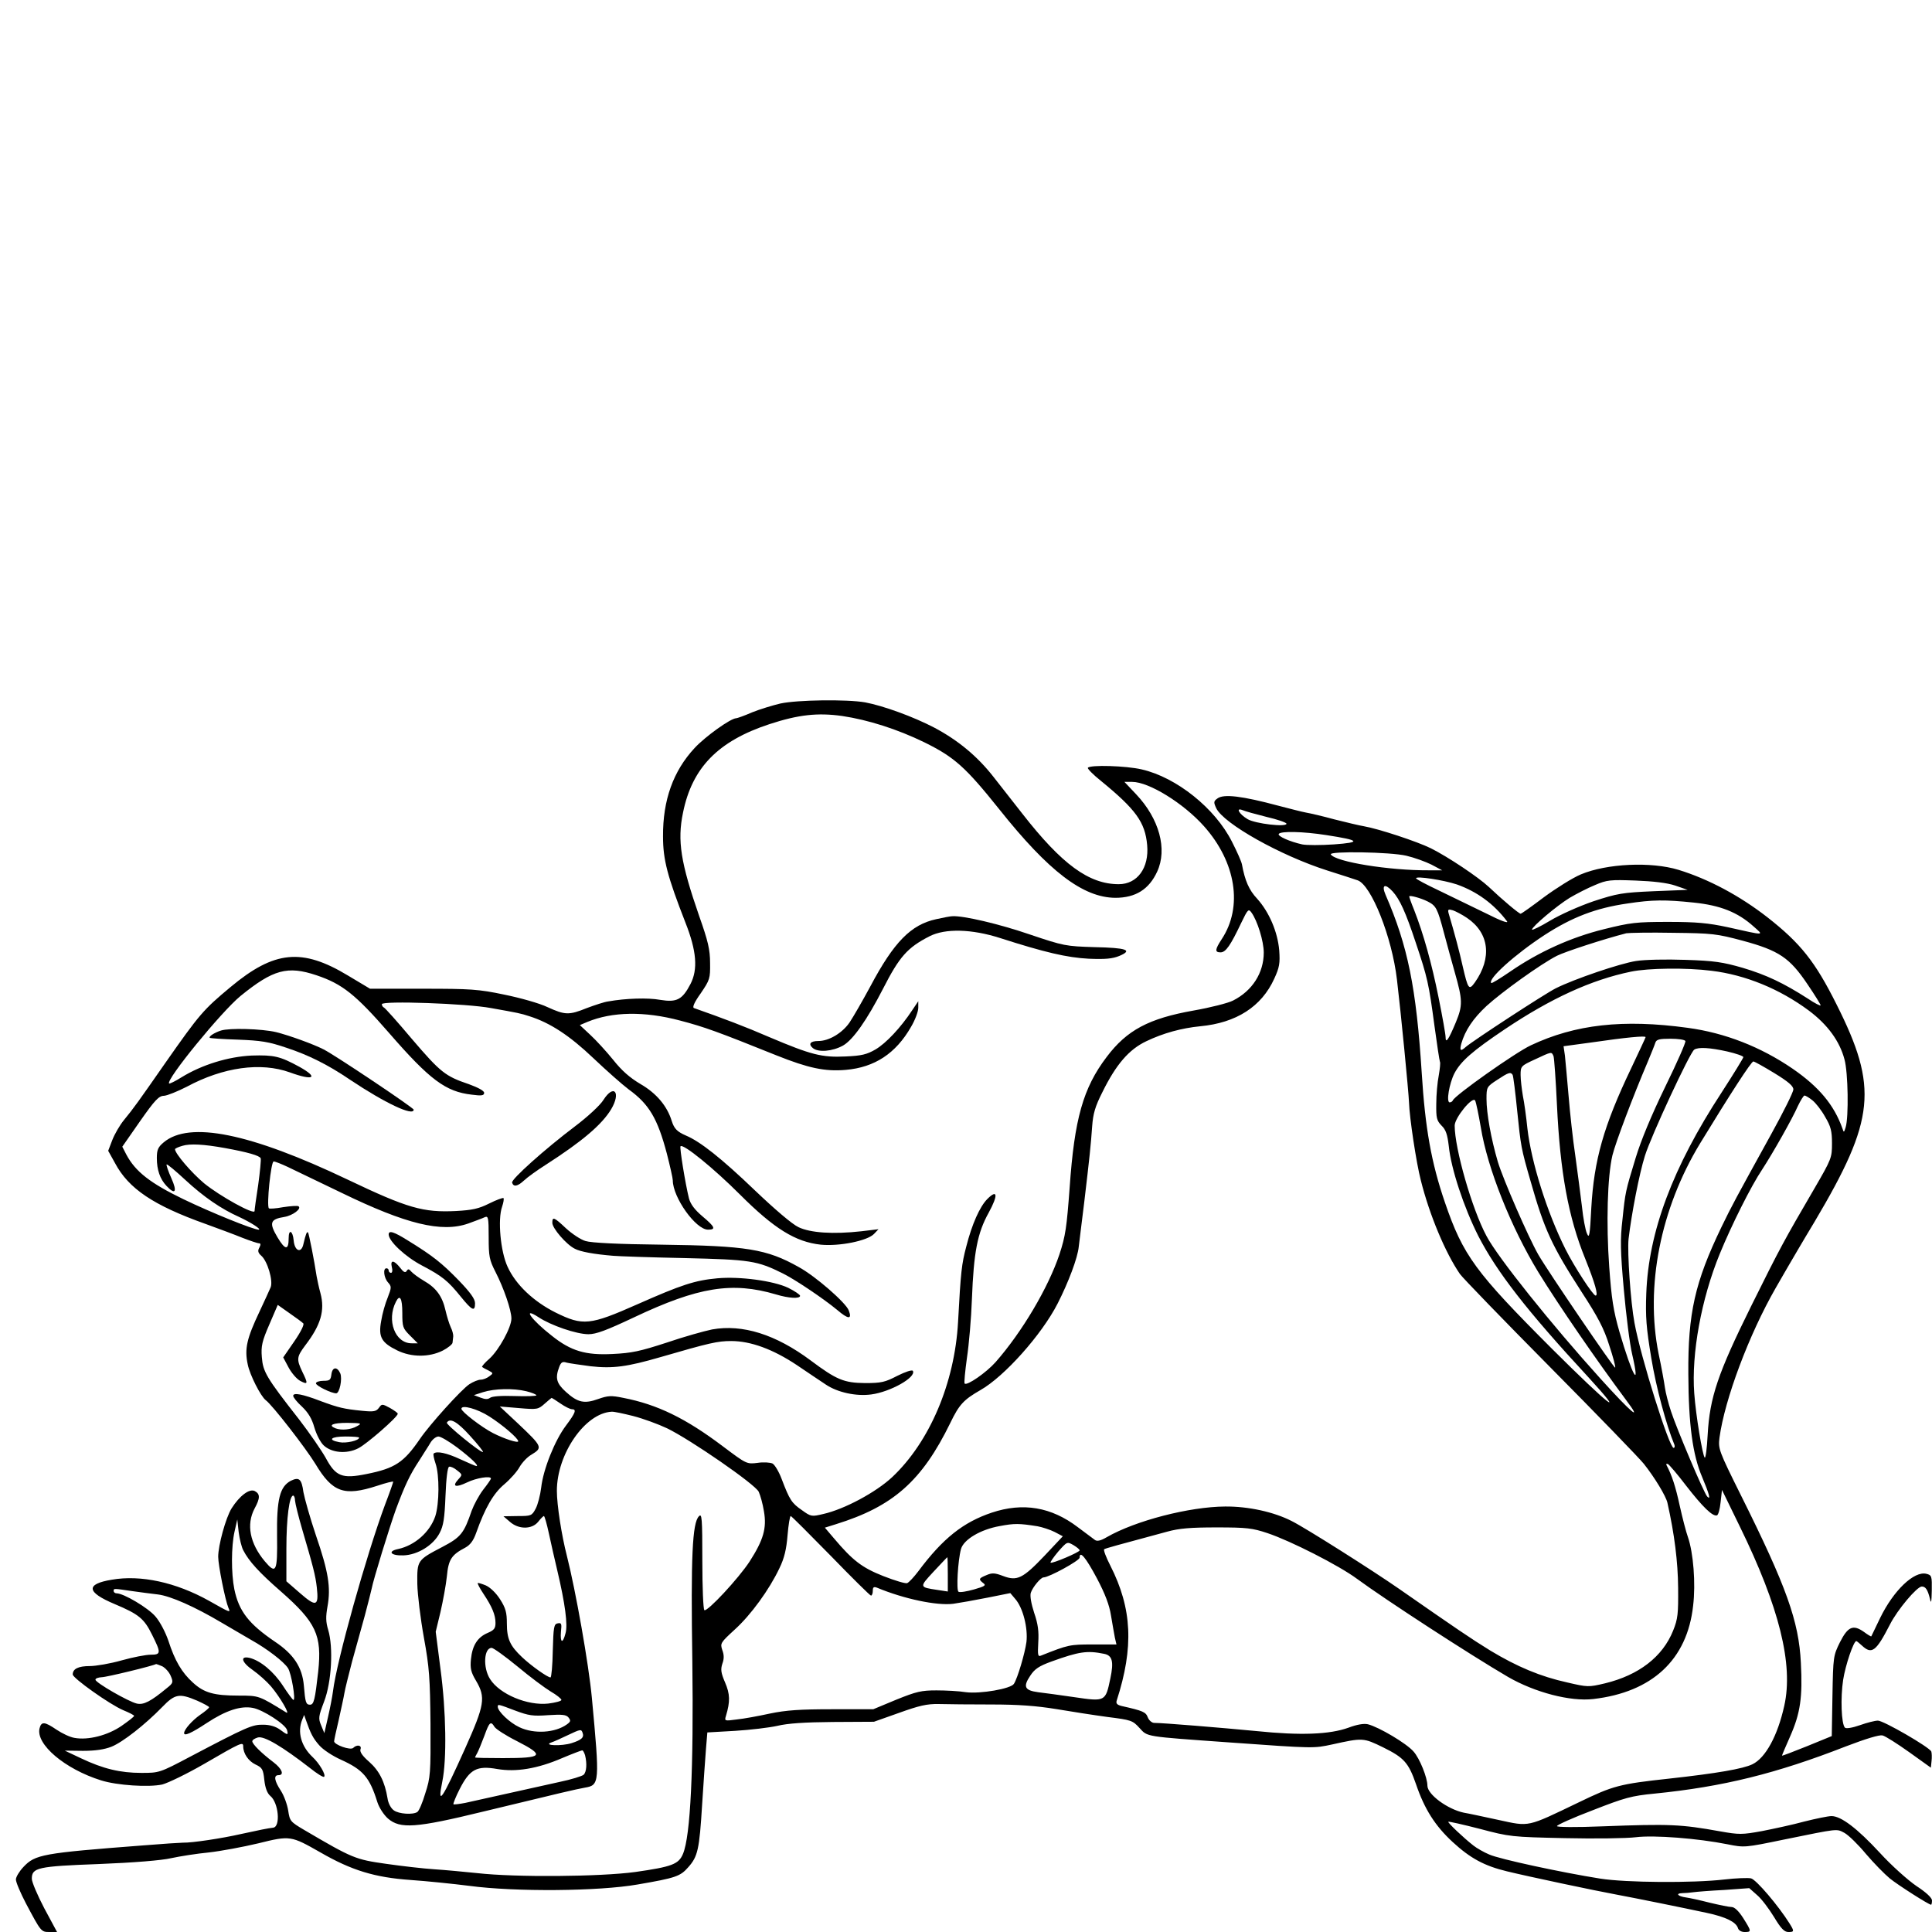 <?xml version="1.0" standalone="no"?>
<!DOCTYPE svg PUBLIC "-//W3C//DTD SVG 20010904//EN"
 "http://www.w3.org/TR/2001/REC-SVG-20010904/DTD/svg10.dtd">
<svg version="1.0" xmlns="http://www.w3.org/2000/svg"
 width="850pt" height="850pt" viewBox="0 0 850 850"
 preserveAspectRatio="xMidYMid meet">
<g transform="translate(0,850) scale(0.1,-0.1)"
fill="#000000" stroke="none">
<path d="M3434 5405 c-34 -8 -90 -25 -125 -39 -34 -15 -66 -26 -70 -26 -24 0
-137 -81 -183 -131 -94 -101 -140 -229 -139 -389 0 -102 19 -175 99 -380 49
-124 55 -205 22 -269 -36 -69 -60 -82 -133 -70 -54 10 -152 7 -230 -7 -16 -2
-58 -16 -93 -29 -79 -32 -96 -31 -173 4 -35 17 -121 41 -190 55 -114 24 -149
26 -359 26 l-232 0 -97 58 c-202 122 -324 110 -516 -50 -120 -100 -136 -118
-288 -335 -117 -168 -139 -199 -181 -250 -19 -23 -42 -63 -52 -89 l-18 -47 30
-54 c60 -113 169 -186 399 -268 55 -20 128 -47 162 -61 34 -13 66 -24 73 -24
7 0 8 -6 1 -19 -8 -14 -6 -23 9 -36 27 -24 52 -109 41 -138 -5 -12 -27 -60
-49 -107 -56 -118 -67 -164 -52 -233 9 -46 57 -140 79 -157 29 -21 177 -212
219 -281 75 -125 126 -143 271 -96 39 13 71 21 71 18 0 -3 -16 -49 -36 -101
-81 -218 -213 -688 -229 -821 -3 -24 -13 -75 -22 -114 l-16 -70 -14 34 c-13
31 -12 39 13 105 33 86 41 238 18 315 -11 36 -11 59 -3 104 15 83 4 152 -51
312 -26 77 -50 163 -55 190 -8 59 -19 68 -56 50 -48 -26 -62 -81 -60 -243 2
-158 -4 -170 -54 -111 -66 79 -82 162 -45 232 25 46 25 64 1 77 -24 12 -67
-21 -102 -76 -26 -42 -59 -163 -59 -213 0 -37 31 -192 45 -225 10 -22 10 -23
-85 31 -147 82 -301 115 -428 93 -116 -19 -112 -55 12 -107 107 -45 130 -64
165 -135 40 -80 40 -88 -6 -88 -21 0 -78 -11 -128 -25 -49 -14 -113 -25 -140
-25 -50 0 -75 -12 -75 -37 0 -16 163 -132 222 -157 27 -11 48 -22 48 -25 0 -4
-25 -23 -55 -44 -61 -42 -147 -64 -207 -53 -20 3 -55 20 -79 36 -53 36 -67 37
-75 6 -17 -70 111 -179 271 -229 70 -22 209 -31 269 -18 26 7 109 47 185 91
160 93 171 98 171 77 0 -32 23 -65 54 -80 30 -14 34 -21 39 -69 4 -35 13 -58
26 -69 37 -30 46 -136 13 -140 -20 -2 -65 -11 -142 -28 -83 -19 -215 -39 -255
-38 -11 0 -90 -5 -175 -12 -445 -34 -475 -40 -527 -95 -18 -19 -33 -44 -33
-55 0 -12 20 -59 44 -105 67 -126 67 -126 104 -126 l33 0 -56 104 c-30 57 -55
116 -55 130 0 49 24 55 295 65 152 6 277 16 319 26 37 8 112 20 165 25 53 6
150 24 217 40 141 35 144 34 274 -40 137 -79 239 -110 395 -121 72 -5 189 -17
260 -26 202 -27 569 -24 740 6 169 29 188 36 223 76 42 47 49 78 61 275 6 96
14 207 17 246 l6 72 122 7 c66 4 150 14 186 22 45 11 121 16 245 17 l180 1
110 39 c89 32 123 40 175 39 36 -1 140 -2 231 -2 120 0 198 -6 285 -20 65 -11
168 -27 227 -35 103 -13 110 -15 140 -48 37 -40 19 -37 397 -64 375 -27 370
-26 450 -9 136 30 138 30 226 -13 91 -45 111 -67 144 -162 37 -109 84 -183
161 -254 77 -71 139 -105 239 -129 94 -23 392 -86 480 -102 91 -17 298 -59
400 -81 84 -18 127 -40 136 -66 3 -11 15 -18 30 -18 31 0 30 3 -7 62 -20 31
-38 48 -51 48 -11 0 -54 9 -96 19 -43 11 -89 21 -104 23 -36 5 -48 18 -17 19
13 0 35 2 49 4 14 2 75 7 136 10 l110 8 35 -31 c19 -16 52 -60 74 -96 30 -50
45 -66 63 -66 26 0 27 3 5 38 -49 78 -146 192 -169 198 -13 3 -67 1 -118 -5
-137 -16 -433 -14 -546 4 -170 27 -444 86 -488 106 -24 10 -55 28 -69 39 -45
35 -115 102 -111 105 2 2 64 -12 138 -31 132 -35 140 -36 375 -41 132 -3 272
-1 312 4 80 10 273 -5 403 -31 75 -15 76 -15 250 21 241 49 229 48 265 29 18
-10 60 -51 94 -92 35 -41 82 -89 105 -108 37 -30 172 -116 182 -116 2 0 4 8 4
19 0 11 -25 35 -68 63 -38 26 -110 90 -162 147 -99 107 -170 161 -212 161 -15
0 -68 -11 -120 -24 -51 -14 -135 -32 -186 -42 -88 -16 -100 -16 -185 -1 -172
31 -222 33 -514 22 -121 -5 -203 -4 -203 1 0 5 71 37 158 70 141 55 169 63
272 73 300 30 535 88 842 208 89 34 146 51 160 48 13 -3 66 -37 118 -74 l95
-68 3 29 c2 17 1 35 -1 42 -8 19 -210 136 -235 136 -13 0 -48 -9 -79 -20 -34
-12 -61 -16 -66 -11 -16 16 -20 132 -8 210 10 65 46 171 58 171 2 0 13 -9 25
-20 43 -40 62 -26 123 93 33 65 119 167 140 167 17 0 26 -14 36 -54 5 -24 7
-15 8 36 1 64 0 68 -24 74 -54 13 -144 -73 -203 -194 -20 -42 -38 -79 -39 -81
-1 -2 -16 7 -32 19 -48 34 -71 24 -106 -45 -29 -59 -30 -63 -33 -236 l-3 -177
-110 -45 c-60 -24 -109 -43 -109 -41 0 2 16 40 36 85 45 102 55 172 47 324 -9
182 -63 334 -263 735 -99 199 -101 206 -95 255 23 169 130 454 247 658 29 51
58 100 63 109 6 10 54 93 109 184 266 449 280 589 96 955 -94 188 -158 269
-305 384 -121 94 -257 167 -390 208 -121 37 -316 28 -430 -20 -36 -15 -109
-61 -162 -100 -53 -40 -99 -73 -103 -73 -7 0 -80 61 -140 118 -46 43 -179 132
-255 170 -61 30 -231 86 -295 97 -19 3 -77 17 -129 30 -51 14 -107 27 -125 30
-17 3 -71 17 -121 30 -160 43 -242 53 -269 32 -17 -12 -17 -17 -5 -43 33 -68
282 -208 489 -274 58 -18 118 -38 133 -43 60 -21 151 -249 173 -437 18 -151
51 -491 53 -540 2 -67 32 -266 52 -343 38 -152 108 -319 172 -412 11 -16 190
-201 397 -410 207 -209 392 -400 412 -425 47 -59 98 -143 104 -172 31 -138 46
-259 47 -373 1 -115 -1 -137 -22 -189 -46 -115 -151 -196 -300 -232 -72 -17
-76 -17 -166 4 -118 26 -220 69 -338 140 -86 53 -149 96 -402 272 -115 80
-410 267 -472 298 -78 40 -191 65 -293 64 -157 -1 -394 -62 -521 -135 -27 -16
-43 -19 -52 -12 -8 6 -41 31 -75 56 -117 89 -241 110 -379 64 -125 -42 -215
-113 -323 -258 -19 -25 -41 -49 -49 -52 -7 -3 -54 11 -105 31 -94 37 -135 69
-217 166 l-40 47 48 15 c252 78 379 190 504 446 39 81 59 102 132 144 106 60
270 244 340 381 47 92 88 200 93 250 3 22 13 110 24 195 24 202 29 251 35 335
4 55 13 87 45 150 60 122 117 188 193 224 75 36 156 58 238 66 158 15 269 86
325 209 23 50 26 68 22 125 -7 81 -44 168 -97 227 -36 38 -54 80 -67 151 -2
12 -22 57 -44 100 -74 147 -244 283 -397 318 -68 16 -228 21 -237 7 -2 -4 23
-30 57 -57 154 -126 195 -182 204 -283 9 -100 -43 -172 -125 -172 -131 0 -250
87 -424 310 -37 47 -94 120 -127 162 -71 91 -157 162 -261 217 -92 48 -224 96
-304 111 -81 14 -298 11 -372 -5z m271 -55 c114 -17 243 -58 362 -116 132 -65
181 -109 329 -294 218 -274 369 -389 511 -390 89 0 148 37 184 115 46 99 9
233 -92 340 l-52 55 34 0 c74 0 226 -94 316 -195 141 -158 172 -355 78 -497
-30 -46 -31 -58 -5 -58 23 0 44 31 91 130 29 60 32 63 45 45 26 -36 54 -126
54 -176 0 -89 -50 -168 -135 -211 -21 -11 -100 -31 -174 -44 -197 -35 -293
-86 -382 -204 -104 -137 -142 -273 -163 -575 -13 -175 -18 -212 -45 -294 -49
-146 -164 -341 -281 -474 -41 -46 -126 -105 -136 -94 -3 3 2 53 10 112 9 59
19 175 22 259 8 207 24 291 74 381 42 77 39 105 -6 60 -33 -33 -68 -111 -93
-210 -20 -76 -24 -108 -36 -332 -15 -268 -125 -527 -290 -682 -72 -67 -210
-141 -303 -162 -51 -12 -54 -12 -94 17 -45 31 -54 45 -89 137 -12 32 -30 62
-40 68 -11 5 -40 7 -66 3 -48 -6 -49 -5 -153 73 -163 123 -288 184 -438 213
-53 11 -67 10 -110 -5 -61 -22 -90 -16 -142 31 -42 38 -48 61 -30 109 8 22 15
26 33 20 12 -3 60 -10 106 -16 98 -11 161 -2 306 40 217 63 252 71 312 71 86
0 184 -36 289 -106 48 -33 106 -71 128 -86 51 -34 132 -52 199 -43 84 11 200
76 183 104 -4 5 -32 -4 -68 -22 -54 -28 -70 -32 -142 -32 -93 1 -125 14 -240
100 -153 114 -299 160 -433 136 -34 -7 -124 -32 -200 -58 -117 -38 -153 -46
-238 -50 -119 -6 -183 13 -267 80 -90 70 -133 130 -59 82 54 -36 167 -75 220
-75 34 0 79 17 200 74 283 134 432 158 625 101 56 -17 106 -20 106 -6 0 5 -24
21 -52 35 -65 31 -213 51 -312 42 -99 -9 -159 -29 -351 -114 -210 -93 -240
-96 -360 -37 -98 49 -176 123 -212 202 -31 67 -44 208 -24 264 6 18 9 35 6 38
-3 2 -31 -8 -63 -24 -46 -23 -74 -29 -146 -33 -144 -7 -212 12 -476 138 -430
205 -697 259 -810 164 -25 -21 -30 -33 -30 -69 0 -52 14 -92 42 -122 39 -42
49 -27 22 33 -14 31 -23 58 -21 61 3 2 39 -28 81 -67 82 -76 159 -129 240
-165 49 -23 98 -54 84 -55 -21 -1 -211 76 -331 134 -145 70 -211 121 -251 196
l-18 35 78 112 c66 94 83 112 106 112 14 1 59 19 100 40 160 86 325 109 453
63 104 -38 129 -24 43 24 -86 47 -112 53 -211 50 -103 -5 -218 -40 -309 -96
-27 -17 -52 -29 -54 -27 -16 15 229 315 314 385 144 117 207 134 335 91 113
-38 171 -84 319 -254 179 -206 249 -258 363 -271 44 -6 55 -4 55 8 0 9 -26 23
-67 38 -104 35 -125 52 -250 198 -64 76 -120 139 -125 140 -4 2 -8 8 -8 14 0
16 374 3 480 -17 123 -22 129 -23 169 -36 92 -29 178 -86 281 -184 58 -55 128
-117 156 -138 90 -65 127 -128 168 -283 14 -55 26 -108 26 -117 0 -75 101
-217 155 -217 36 0 31 12 -25 59 -34 29 -52 53 -59 79 -16 65 -42 224 -37 229
12 12 146 -97 261 -212 151 -151 245 -209 356 -221 82 -8 205 17 234 47 l20
21 -75 -9 c-125 -14 -225 -7 -277 18 -28 13 -106 80 -192 162 -148 142 -241
215 -303 241 -39 17 -52 30 -63 65 -20 65 -67 121 -136 161 -49 29 -84 60
-122 108 -30 37 -75 86 -100 109 l-46 43 33 14 c109 45 250 48 408 6 107 -28
165 -49 426 -154 138 -55 211 -71 303 -63 127 11 220 72 287 189 18 30 32 68
32 84 l0 29 -27 -40 c-50 -76 -115 -145 -161 -172 -38 -22 -61 -28 -132 -31
-104 -5 -151 7 -335 85 -106 46 -204 83 -332 128 -8 3 2 26 30 65 40 59 42 65
41 133 0 59 -9 97 -48 207 -81 234 -97 331 -71 455 40 198 155 315 380 389
128 42 212 51 320 36z m1867 -444 c48 -11 88 -25 88 -30 0 -16 -137 0 -171 20
-37 22 -54 52 -23 40 11 -5 58 -18 106 -30z m263 -80 c149 -23 156 -32 34 -41
-58 -4 -121 -4 -140 0 -54 12 -109 36 -103 46 8 13 106 11 209 -5z m353 -91
c34 -8 84 -26 110 -39 l47 -25 -60 0 c-172 -1 -410 37 -430 70 -10 15 262 11
333 -6z m221 -126 c88 -31 163 -85 221 -162 8 -11 -26 1 -91 34 -57 28 -150
73 -206 100 -57 27 -103 51 -103 55 0 11 122 -8 179 -27z m961 -5 l55 -19
-150 -6 c-138 -6 -160 -10 -264 -44 -64 -22 -147 -59 -192 -86 -43 -26 -79
-43 -79 -39 0 13 109 105 166 140 29 17 79 43 111 56 53 23 68 24 178 20 79
-3 139 -10 175 -22z m-1243 -26 c31 -34 57 -90 102 -226 51 -152 57 -178 82
-365 11 -82 22 -153 24 -158 3 -4 0 -31 -5 -60 -6 -30 -11 -86 -11 -125 -1
-63 2 -74 23 -96 19 -18 26 -39 32 -90 10 -100 66 -269 130 -396 81 -157 211
-326 484 -621 175 -191 91 -125 -159 124 -338 338 -392 411 -472 645 -60 175
-87 328 -102 570 -24 374 -61 558 -159 783 -19 44 -3 52 31 15z m154 -44 c37
-19 43 -29 72 -139 15 -55 36 -134 48 -175 34 -120 35 -143 4 -218 -32 -77
-45 -95 -45 -65 0 12 -14 91 -31 175 -30 149 -66 279 -108 386 -12 29 -21 55
-21 58 0 7 51 -7 81 -22z m1171 -5 c116 -12 193 -42 263 -105 46 -41 55 -41
-115 -3 -84 18 -136 23 -260 23 -142 0 -166 -3 -283 -32 -146 -36 -287 -100
-412 -186 -44 -30 -81 -53 -84 -51 -17 17 104 126 234 211 122 79 226 119 365
139 111 17 167 17 292 4z m-997 -68 c97 -66 110 -175 34 -283 -26 -36 -30 -32
-54 72 -14 63 -35 142 -62 233 -4 16 -1 18 19 12 12 -4 41 -19 63 -34z m1213
-100 c159 -43 206 -75 284 -191 32 -47 58 -89 58 -93 0 -4 -26 9 -57 30 -106
68 -182 104 -286 135 -87 25 -124 31 -252 35 -85 3 -179 1 -217 -5 -71 -11
-271 -79 -353 -120 -48 -24 -362 -229 -396 -258 -23 -21 -28 -17 -20 14 17 59
52 111 111 166 68 62 239 185 310 221 36 18 204 73 305 99 11 2 103 4 205 2
174 -2 192 -4 308 -35z m-138 -132 c149 -18 300 -80 428 -175 83 -62 136 -135
157 -215 16 -57 19 -255 5 -299 -7 -23 -8 -24 -14 -5 -37 104 -103 183 -219
263 -140 96 -298 158 -462 180 -284 39 -495 15 -690 -77 -70 -33 -334 -220
-343 -242 -2 -5 -8 -9 -14 -9 -16 0 -2 83 21 128 28 53 79 98 222 194 203 136
380 217 554 253 76 16 245 18 355 4z m-290 -292 c0 -2 -29 -64 -64 -138 -121
-253 -163 -403 -175 -614 -6 -121 -9 -136 -19 -112 -7 15 -17 69 -22 118 -6
50 -19 149 -29 222 -11 73 -24 193 -30 267 -6 74 -14 153 -16 176 l-6 41 118
16 c158 23 243 31 243 24z m175 -17 c3 -5 -37 -96 -89 -202 -61 -126 -106
-234 -130 -313 -45 -148 -45 -147 -58 -272 -10 -85 -9 -138 6 -305 10 -112 26
-241 37 -287 37 -159 1 -96 -56 99 -27 94 -35 147 -45 285 -14 192 -8 399 14
492 14 57 90 258 156 413 15 36 30 73 33 83 5 14 18 17 66 17 33 0 63 -4 66
-10z m184 -46 c39 -9 71 -20 71 -25 0 -4 -43 -74 -96 -156 -215 -329 -321
-613 -331 -883 -4 -104 0 -152 22 -285 21 -128 66 -295 102 -382 2 -7 1 -13
-4 -13 -19 0 -144 397 -172 550 -17 91 -32 310 -26 369 13 110 47 287 72 366
27 87 198 455 217 467 18 12 68 9 145 -8z m-764 -21 c3 -10 10 -107 15 -215
14 -295 50 -493 124 -675 44 -110 59 -163 46 -163 -11 0 -94 127 -133 205 -81
162 -150 382 -167 530 -5 50 -14 115 -20 144 -5 30 -10 71 -10 92 0 38 2 40
63 68 75 35 73 35 82 14z m971 -74 c62 -38 84 -57 84 -72 0 -12 -44 -100 -97
-196 -161 -292 -172 -312 -220 -411 -116 -241 -147 -378 -145 -645 1 -224 19
-356 61 -454 31 -74 39 -103 22 -85 -14 14 -135 300 -159 374 -12 36 -24 83
-27 105 -3 22 -15 90 -28 150 -59 295 8 637 183 925 133 218 225 360 234 360
5 0 46 -23 92 -51z m-1151 -8 c3 -6 12 -77 20 -158 16 -156 17 -165 59 -310
61 -215 94 -285 225 -488 71 -109 98 -160 121 -234 17 -51 29 -96 26 -98 -4
-5 -296 424 -338 497 -45 79 -155 332 -178 408 -30 102 -50 214 -50 277 0 52
1 54 47 84 50 33 59 36 68 22z m1319 -112 c15 -12 40 -44 56 -73 25 -42 30
-62 30 -116 0 -64 -2 -69 -78 -200 -133 -228 -149 -257 -277 -515 -147 -297
-183 -403 -192 -568 -3 -59 -9 -104 -13 -100 -10 12 -39 186 -46 283 -13 174
31 415 112 613 52 127 138 299 187 372 47 72 133 224 157 279 12 25 25 46 29
46 5 0 20 -9 35 -21z m-1459 -119 c29 -180 133 -440 253 -637 91 -148 257
-389 385 -561 77 -102 27 -61 -113 94 -214 237 -450 531 -500 626 -64 119
-140 385 -140 486 0 34 79 131 90 110 4 -7 15 -60 25 -118z m-5525 -91 c99
-18 152 -33 157 -45 2 -6 -3 -59 -11 -117 -9 -57 -16 -109 -16 -115 0 -19
-152 65 -222 122 -56 47 -128 131 -128 150 0 3 15 10 33 15 33 10 93 7 187
-10z m276 -83 c27 -13 133 -64 237 -114 284 -138 440 -176 557 -135 30 11 63
23 73 28 15 6 17 -1 17 -88 0 -85 3 -100 30 -153 36 -70 70 -168 70 -205 0
-39 -55 -139 -97 -177 -20 -17 -34 -34 -32 -36 2 -2 14 -9 27 -15 23 -12 23
-13 5 -26 -10 -8 -27 -15 -38 -15 -11 0 -33 -9 -50 -20 -35 -23 -174 -177
-217 -240 -71 -104 -110 -130 -235 -155 -108 -22 -136 -11 -180 71 -18 32 -70
108 -117 169 -145 185 -159 210 -164 274 -4 49 1 70 33 144 l37 86 51 -36 c29
-20 56 -40 61 -45 6 -4 -10 -37 -39 -79 l-49 -71 24 -45 c13 -24 36 -51 52
-59 33 -17 34 -12 8 41 -26 55 -25 65 13 116 69 90 87 154 67 229 -7 25 -14
59 -17 75 -10 67 -34 189 -38 193 -5 5 -10 -8 -20 -51 -9 -43 -39 -32 -43 16
-4 43 -22 51 -22 10 0 -55 -15 -54 -49 3 -38 64 -33 80 30 90 37 6 78 37 62
47 -4 3 -34 1 -67 -4 -32 -6 -61 -8 -63 -5 -11 11 9 206 21 206 7 0 34 -11 62
-24z m1050 -987 c24 -6 44 -14 44 -18 0 -3 -43 -5 -96 -3 -59 2 -100 -1 -108
-8 -10 -7 -21 -7 -42 1 l-29 11 40 13 c51 16 134 18 191 4z m150 -54 c20 -14
43 -25 50 -25 22 0 16 -16 -26 -72 -49 -65 -100 -192 -109 -273 -4 -33 -15
-75 -24 -92 -17 -32 -20 -33 -80 -33 l-62 -1 28 -24 c39 -35 98 -34 125 0 11
14 22 25 25 25 3 0 13 -35 22 -77 9 -43 26 -116 37 -163 34 -144 47 -239 36
-276 -12 -47 -24 -43 -20 7 4 36 2 40 -14 37 -17 -3 -19 -15 -22 -121 -1 -64
-6 -117 -10 -117 -13 0 -86 52 -125 89 -53 50 -67 80 -67 149 0 47 -5 67 -30
106 -18 28 -43 52 -63 61 -17 7 -34 12 -35 10 -2 -2 9 -23 25 -47 38 -57 53
-93 53 -128 0 -24 -6 -32 -34 -44 -45 -19 -68 -55 -74 -116 -4 -40 0 -57 22
-94 44 -74 38 -107 -47 -297 -103 -229 -124 -260 -101 -147 20 96 17 309 -8
495 l-21 164 21 87 c11 48 24 118 28 156 7 75 20 95 81 127 22 12 36 31 48 65
39 110 76 174 124 214 27 23 57 57 67 76 11 19 34 44 52 54 51 31 49 35 -61
139 l-78 73 84 -7 c80 -7 85 -6 113 19 16 14 30 26 31 26 1 0 19 -11 39 -25z
m-313 -57 c58 -37 127 -96 127 -109 0 -9 -60 10 -111 36 -49 25 -139 94 -139
107 0 19 70 0 123 -34z m633 2 c43 -11 111 -36 149 -54 103 -50 387 -246 403
-279 7 -15 18 -54 23 -86 13 -74 -2 -126 -63 -221 -49 -75 -186 -222 -199
-214 -5 3 -9 100 -9 217 0 190 -2 210 -15 196 -29 -29 -36 -177 -29 -639 6
-472 -8 -767 -41 -846 -19 -46 -49 -57 -210 -80 -154 -21 -528 -24 -695 -5
-58 6 -143 14 -190 17 -47 3 -142 14 -212 24 -134 19 -147 24 -358 148 -63 37
-65 40 -72 86 -4 26 -18 65 -32 87 -29 44 -33 69 -11 69 27 0 16 28 -22 57
-53 40 -93 80 -93 92 0 6 11 13 25 17 28 7 108 -41 228 -134 31 -25 60 -43 63
-39 9 8 -21 59 -51 87 -50 47 -68 110 -45 165 l8 20 7 -20 c22 -63 32 -82 59
-113 17 -20 60 -48 96 -64 97 -44 126 -77 160 -186 8 -25 28 -56 47 -73 54
-46 121 -42 420 31 351 85 403 97 446 105 65 11 66 20 31 395 -14 149 -71 471
-110 625 -23 89 -44 223 -44 286 0 162 124 342 241 348 9 1 51 -8 95 -19z
m-718 -87 c34 -37 59 -69 57 -71 -7 -7 -164 121 -159 129 14 23 47 3 102 -58z
m-57 -51 c63 -48 98 -82 85 -82 -4 0 -36 14 -71 30 -60 28 -104 37 -117 25 -3
-3 1 -22 8 -43 18 -51 17 -178 -1 -233 -24 -70 -90 -128 -163 -144 -49 -10
-33 -30 23 -28 62 2 131 44 159 98 17 32 22 64 26 164 3 77 9 126 16 128 6 2
22 -5 35 -16 24 -19 24 -19 5 -40 -29 -32 -11 -37 39 -13 41 20 105 30 105 17
0 -3 -15 -25 -34 -49 -19 -25 -41 -66 -51 -93 -34 -99 -47 -116 -129 -159
-111 -58 -111 -59 -110 -162 1 -48 14 -154 29 -237 24 -132 27 -177 29 -380 1
-216 0 -235 -23 -305 -12 -41 -28 -78 -35 -82 -19 -13 -81 -9 -103 7 -13 9
-25 31 -28 53 -12 73 -36 121 -81 161 -30 26 -42 44 -38 55 7 18 -16 22 -32 6
-12 -12 -84 14 -84 29 0 5 9 47 20 93 10 46 22 99 25 118 3 19 19 82 34 140
16 58 41 149 56 202 14 54 28 107 30 118 8 42 78 269 107 350 39 104 60 150
103 215 17 28 40 62 49 78 9 15 25 27 35 27 10 0 47 -22 82 -48z m5407 -168
c73 -94 117 -137 136 -131 6 2 13 28 16 58 l6 54 78 -160 c174 -355 237 -608
196 -790 -29 -131 -82 -229 -140 -257 -41 -20 -156 -40 -365 -63 -221 -24
-247 -31 -400 -105 -229 -110 -214 -107 -352 -77 -65 14 -134 29 -153 32 -71
15 -160 80 -160 119 0 35 -34 120 -61 150 -31 36 -153 108 -201 120 -18 4 -48
-1 -85 -15 -83 -30 -211 -35 -405 -15 -157 15 -412 36 -450 36 -10 0 -23 11
-28 24 -9 24 -21 29 -114 50 -21 5 -27 11 -23 24 76 235 68 405 -28 594 -19
37 -31 69 -27 72 6 4 53 17 276 77 54 15 104 19 219 19 132 0 157 -3 223 -25
102 -34 316 -143 394 -201 128 -94 499 -335 665 -432 118 -68 274 -109 375
-97 259 30 413 173 439 410 12 99 1 234 -23 303 -8 22 -24 84 -36 138 -18 83
-34 133 -58 178 -3 5 0 7 6 5 5 -2 42 -45 80 -95z m-6120 -66 c1 -13 15 -70
32 -128 47 -160 58 -201 64 -255 9 -82 -3 -86 -73 -25 l-61 53 0 144 c0 135
13 233 30 233 4 0 8 -10 8 -22z m2357 -243 c93 -96 173 -175 177 -175 4 0 8 9
8 21 0 16 4 19 18 14 120 -50 264 -80 336 -71 28 4 96 16 151 27 l100 20 22
-26 c34 -39 56 -128 49 -189 -7 -51 -39 -159 -55 -184 -13 -22 -148 -45 -211
-37 -30 5 -89 8 -130 8 -66 0 -88 -5 -177 -41 l-101 -42 -181 0 c-141 0 -202
-4 -274 -19 -50 -11 -116 -23 -146 -26 -53 -7 -54 -7 -47 16 19 63 18 96 -4
147 -18 42 -20 57 -12 82 8 21 8 39 0 60 -10 30 -8 33 54 90 72 65 153 177
197 270 22 45 31 84 36 146 4 46 10 84 14 84 3 0 82 -79 176 -175z m-2585 25
c25 -49 71 -99 165 -181 156 -137 182 -193 165 -353 -14 -124 -19 -146 -36
-146 -18 0 -21 10 -27 83 -7 82 -45 139 -127 194 -115 78 -159 134 -179 231
-14 70 -14 188 1 254 l12 53 6 -55 c4 -31 13 -67 20 -80z m3495 105 c21 -4 55
-15 75 -25 l36 -19 -80 -85 c-96 -101 -121 -113 -182 -90 -37 14 -49 15 -74 4
-34 -14 -36 -18 -14 -35 14 -10 7 -14 -41 -28 -32 -9 -62 -14 -68 -10 -10 6
-3 136 11 188 12 42 86 86 171 101 64 12 84 12 166 -1z m185 -106 c0 -8 -122
-60 -128 -54 -2 2 13 24 34 49 39 44 39 44 67 28 15 -9 27 -19 27 -23z m76
-123 c36 -68 55 -118 62 -164 6 -37 14 -80 17 -97 l7 -30 -104 0 c-102 0 -107
-1 -228 -49 -14 -6 -15 3 -12 58 3 48 -1 81 -18 130 -13 40 -19 74 -15 88 8
25 44 68 56 68 24 0 159 74 159 87 0 33 27 1 76 -91z m-656 18 l0 -76 -46 7
c-80 12 -80 12 -17 80 32 34 59 63 61 64 1 0 2 -33 2 -75z m-3590 -74 c36 -5
88 -12 115 -15 56 -7 162 -54 280 -124 44 -26 103 -60 130 -76 70 -39 143 -95
162 -124 15 -23 35 -142 24 -140 -3 0 -24 28 -46 62 -41 63 -99 111 -147 123
-44 10 -35 -20 16 -55 24 -17 59 -48 78 -70 40 -47 87 -128 67 -115 -120 74
-119 74 -208 74 -109 0 -153 12 -202 57 -49 44 -80 97 -108 184 -13 38 -37 84
-57 107 -32 38 -140 102 -171 102 -7 0 -13 5 -13 10 0 12 -2 12 80 0z m1697
-332 c55 -46 121 -95 146 -110 26 -15 47 -32 47 -37 0 -5 -26 -12 -58 -16 -91
-10 -214 41 -256 108 -32 50 -27 137 7 137 8 0 59 -37 114 -82z m2580 56 c37
-7 44 -34 28 -109 -21 -101 -22 -102 -157 -82 -62 9 -135 19 -161 22 -59 8
-67 24 -34 73 19 29 38 42 93 62 122 44 157 49 231 34z m-4143 -55 c13 -7 30
-25 37 -42 12 -28 11 -32 -17 -54 -70 -58 -102 -75 -132 -68 -36 8 -182 92
-182 105 0 6 12 10 28 11 20 0 226 50 239 58 1 0 13 -4 27 -10z m153 -151 c29
-13 53 -26 53 -29 0 -4 -18 -19 -40 -34 -34 -24 -70 -64 -70 -80 0 -14 31 -1
99 44 85 56 150 77 203 67 45 -8 145 -73 151 -98 6 -23 3 -23 -32 3 -18 13
-44 21 -73 21 -48 1 -73 -10 -320 -140 -136 -72 -138 -72 -216 -72 -93 0 -168
18 -265 64 l-72 34 80 -1 c55 0 94 6 125 18 50 20 148 97 224 175 56 58 75 61
153 28z m1400 -44 c59 -22 78 -25 145 -20 62 4 79 2 89 -10 11 -14 10 -18 -6
-30 -52 -38 -145 -44 -210 -13 -43 20 -95 70 -95 90 0 12 1 12 77 -17z m-91
-72 c7 -10 50 -38 98 -62 125 -64 116 -75 -61 -75 -68 0 -123 1 -123 3 0 1 4
10 10 20 5 9 19 43 31 75 22 61 28 67 45 39z m387 -25 c8 -21 -4 -32 -48 -46
-43 -14 -129 -11 -89 3 12 4 43 18 70 31 59 28 61 28 67 12z m11 -99 c9 -36 7
-73 -6 -86 -6 -6 -54 -21 -107 -32 -86 -19 -284 -63 -414 -92 -26 -5 -50 -8
-52 -6 -2 2 10 33 28 68 44 86 75 103 165 87 82 -14 176 1 285 48 45 19 85 34
88 34 4 1 9 -9 13 -21z"/>
<path d="M4119 4456 c-111 -24 -186 -100 -290 -296 -34 -63 -75 -134 -91 -158
-32 -47 -91 -82 -137 -82 -36 0 -46 -13 -25 -31 24 -20 86 -15 133 11 44 25
105 112 176 250 72 141 107 181 205 231 69 35 185 32 310 -8 196 -63 294 -86
390 -91 74 -3 104 0 134 12 62 26 33 36 -110 39 -125 4 -133 5 -284 56 -134
46 -292 83 -340 80 -8 0 -40 -6 -71 -13z"/>
<path d="M972 3966 c-28 -9 -55 -26 -49 -32 2 -2 58 -6 124 -8 101 -4 135 -9
214 -36 97 -32 183 -75 280 -141 151 -101 279 -162 279 -131 0 8 -345 239
-396 265 -47 24 -153 62 -209 76 -63 15 -206 19 -243 7z"/>
<path d="M2655 3661 c-14 -23 -69 -74 -126 -117 -130 -98 -281 -233 -276 -247
6 -20 24 -17 52 9 16 15 59 46 97 70 160 103 246 176 287 244 44 74 12 113
-34 41z"/>
<path d="M2430 3120 c0 -24 62 -96 99 -114 24 -13 84 -24 169 -31 21 -2 161
-7 312 -10 292 -7 320 -11 435 -68 54 -27 179 -111 238 -160 49 -42 67 -43 51
-2 -13 34 -146 150 -219 190 -142 80 -229 94 -605 99 -189 2 -309 8 -334 16
-21 6 -60 32 -86 56 -53 50 -60 52 -60 24z"/>
<path d="M1710 3069 c0 -30 74 -99 147 -137 89 -47 113 -66 172 -139 48 -59
61 -65 61 -27 0 19 -20 47 -72 101 -74 76 -114 108 -223 175 -62 39 -85 46
-85 27z"/>
<path d="M1724 2925 c4 -14 2 -25 -4 -25 -5 0 -10 5 -10 10 0 6 -4 10 -10 10
-16 0 -11 -42 7 -62 16 -18 16 -22 -1 -66 -11 -26 -24 -72 -29 -104 -13 -70 1
-95 70 -129 63 -31 141 -31 201 -1 23 12 43 28 43 35 1 6 2 19 3 27 1 8 -4 27
-11 41 -7 15 -17 48 -23 74 -14 62 -41 99 -95 130 -24 14 -49 33 -56 41 -10
12 -14 12 -20 2 -6 -9 -14 -5 -29 15 -27 34 -44 35 -36 2z m46 -201 c0 -62 2
-68 34 -100 l34 -34 -27 0 c-73 0 -111 101 -69 183 17 34 28 16 28 -49z"/>
<path d="M1458 2453 c-3 -24 -7 -28 -35 -28 -18 0 -33 -5 -33 -11 0 -11 68
-44 89 -44 15 0 28 64 18 88 -14 31 -35 28 -39 -5z"/>
<path d="M1290 2359 c0 -7 17 -28 39 -48 27 -26 43 -52 54 -91 9 -31 27 -66
41 -79 35 -33 101 -39 152 -13 38 19 174 138 174 152 0 4 -16 15 -35 26 -34
18 -35 18 -48 0 -12 -16 -23 -18 -73 -13 -81 8 -105 14 -181 42 -83 32 -123
39 -123 24z m280 -134 c-26 -15 -68 -19 -94 -9 -35 14 -12 24 52 24 63 -1 66
-2 42 -15z m10 -50 c0 -13 -58 -26 -87 -20 -54 10 -37 25 27 25 33 0 60 -2 60
-5z"/>
</g>
</svg>
